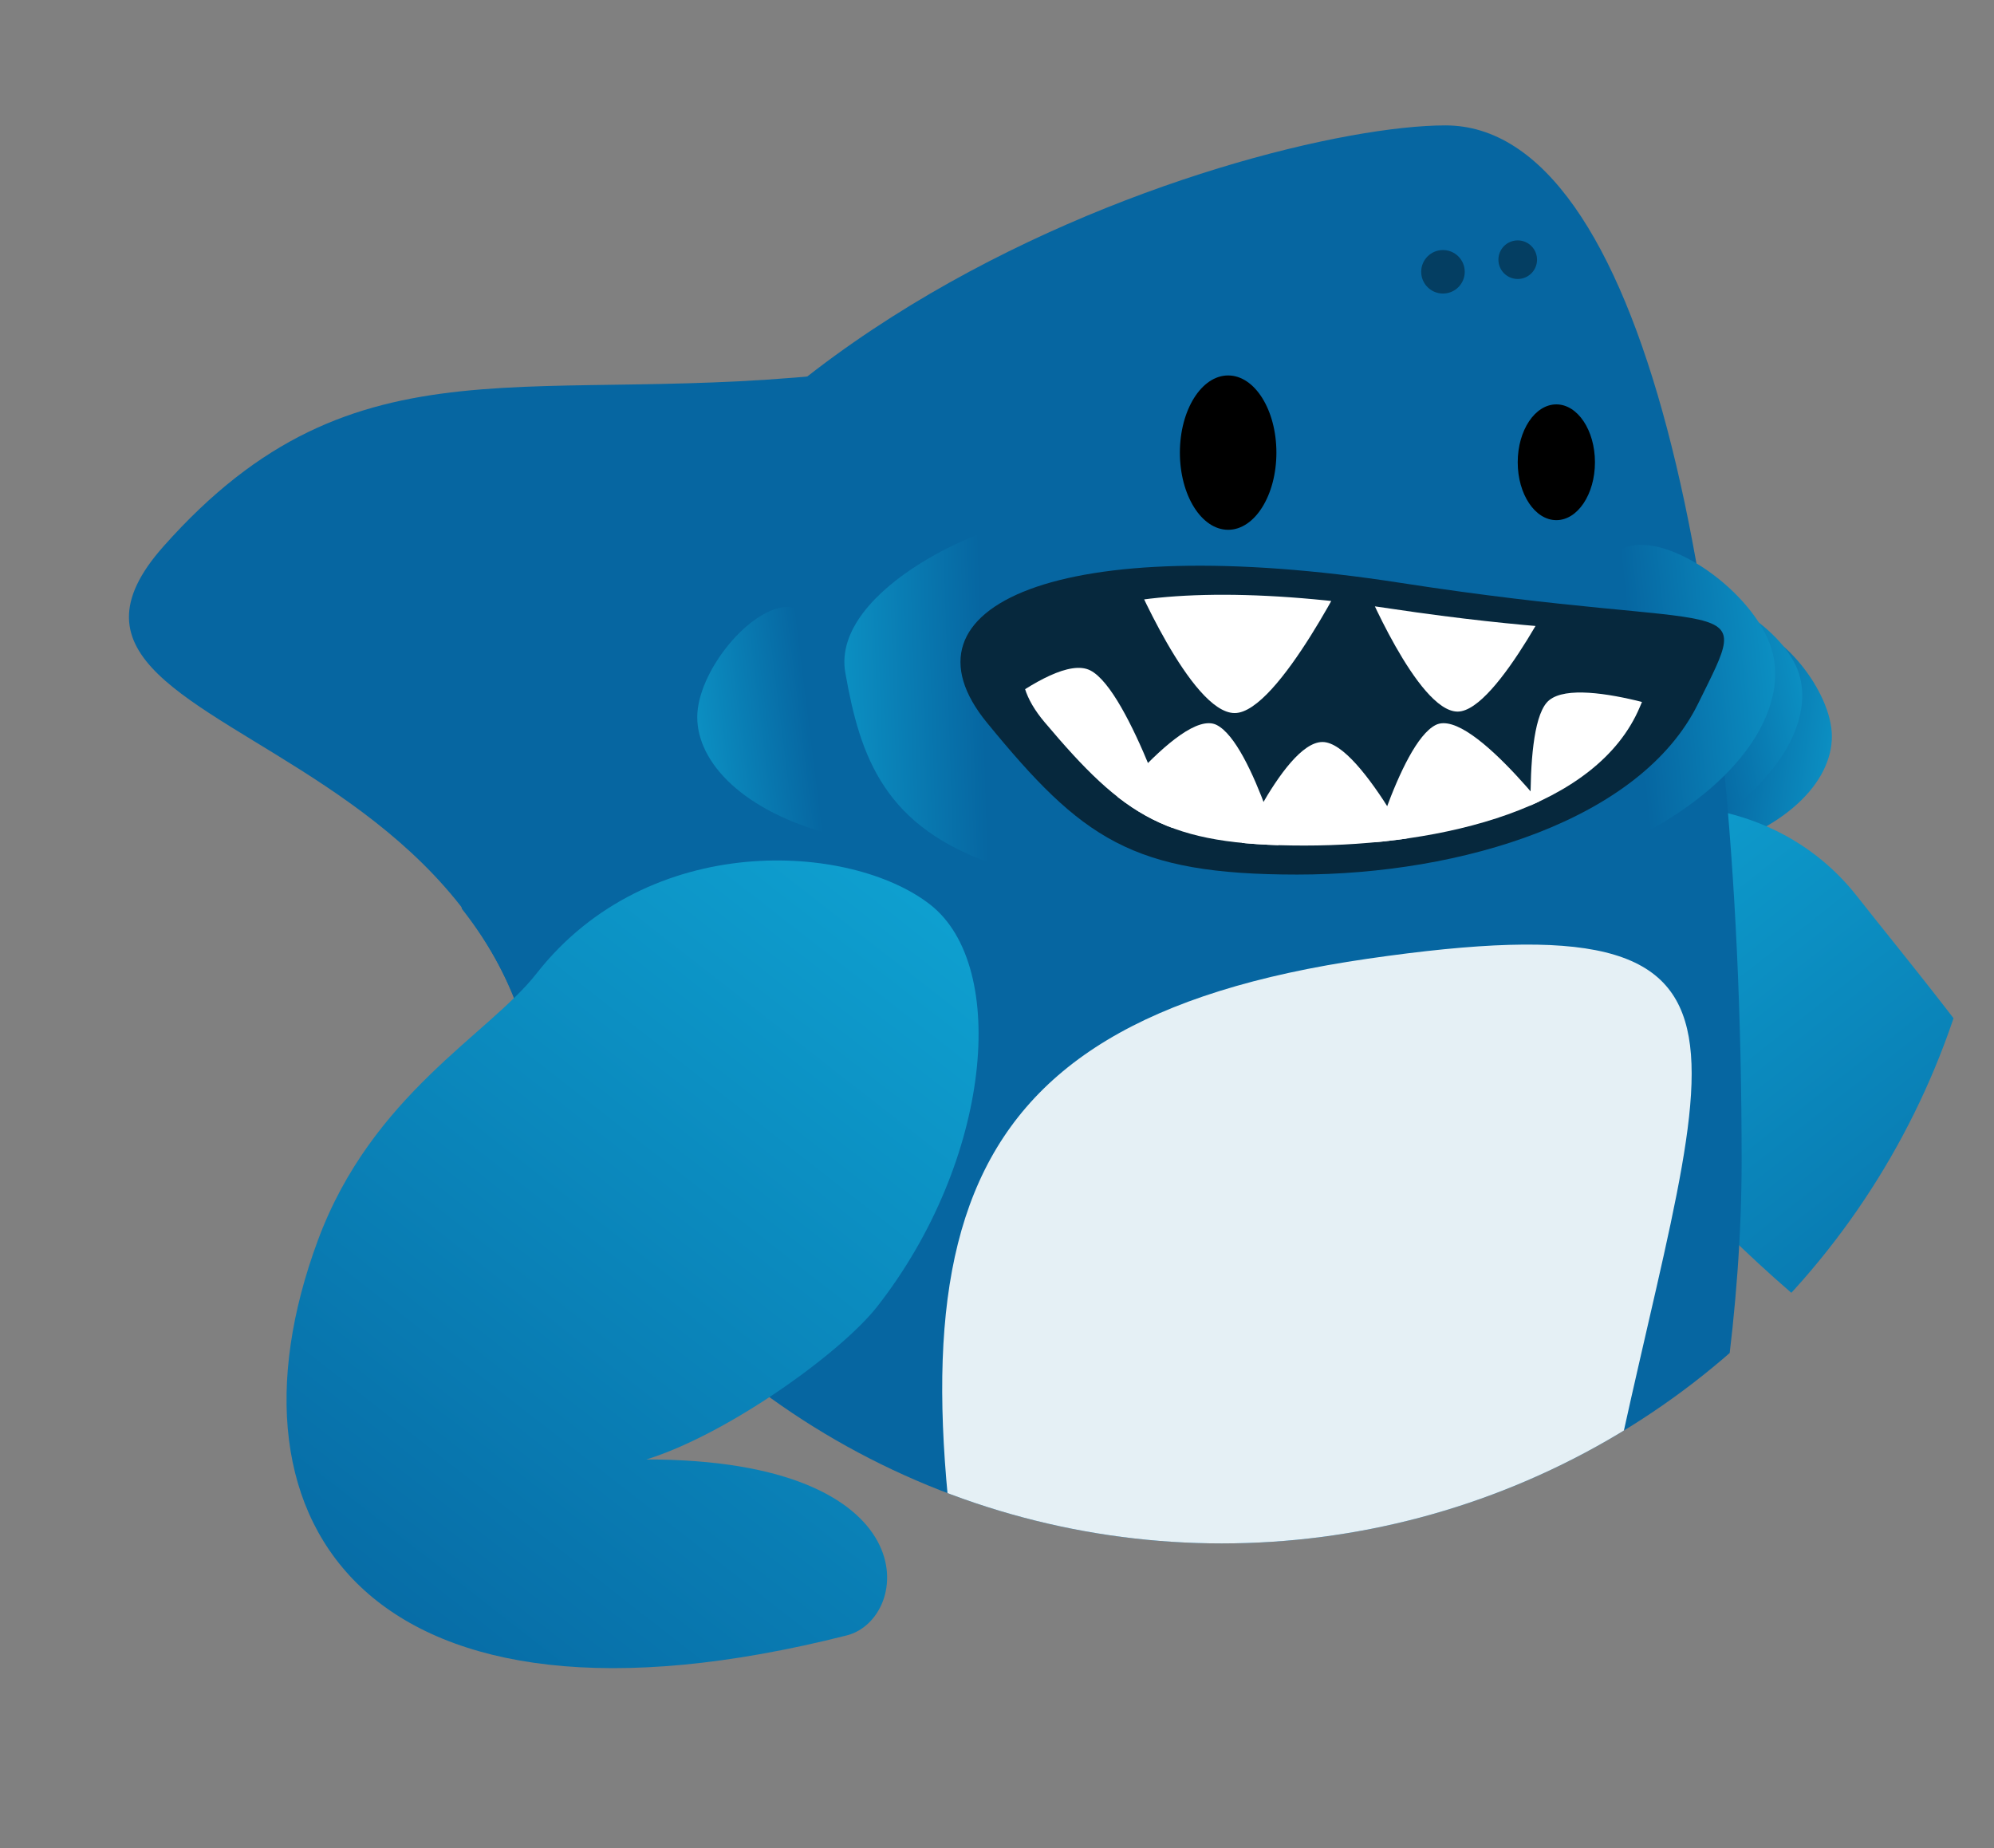 <svg xmlns="http://www.w3.org/2000/svg" xmlns:xlink="http://www.w3.org/1999/xlink" width="144.79" height="134.21" viewBox="0 0 144.79 134.21">
  <rect x="0" y="0" width="144.79" height="134.21" fill="#808080" stroke="none"/>
  <defs>
    <clipPath id="clip-path">
      <ellipse id="Oval_Copy" data-name="Oval Copy" cx="56.071" cy="56.037" rx="56.071" ry="56.037" transform="translate(0 0)" fill="none"/>
    </clipPath>
    <linearGradient id="linear-gradient" x1="1.18" y1="0.593" x2="0.5" y2="0.5" gradientUnits="objectBoundingBox">
      <stop offset="0" stop-color="#0e9fcf"/>
      <stop offset="1" stop-color="#0666a1"/>
    </linearGradient>
    <linearGradient id="linear-gradient-3" x1="0.5" y1="0" y2="1" xlink:href="#linear-gradient"/>
    <linearGradient id="linear-gradient-5" x1="-0.18" y1="0.593" xlink:href="#linear-gradient"/>
    <clipPath id="clip-path-2">
      <path id="Oval" d="M20.472,18.212c10.038,0,21.261-2.679,24.366-10.077s2.739-4-18.095-7.125S-4.166,2.41,1.612,9.258,10.433,18.212,20.472,18.212Z" transform="translate(0.471 0.514)" fill="#06283d"/>
    </clipPath>
  </defs>
  <g id="shark_logo" transform="translate(-0.604 0)">
    <g id="Group_13" data-name="Group 13" transform="translate(33.251)">
      <ellipse id="Oval_Copy-2" data-name="Oval Copy" cx="56.071" cy="56.037" rx="56.071" ry="56.037" transform="translate(0 0)" fill="none"/>
      <g id="Group_13-2" data-name="Group 13" clip-path="url(#clip-path)">
        <g id="Group_12" data-name="Group 12" transform="translate(-37.147 3.502)">
          <g id="Group_11" data-name="Group 11">
            <path id="Oval_Copy_10" data-name="Oval Copy 10" d="M3.762,16.575C10.387,14.871,13.7,11.293,13.7,8S9.869,0,7.125,0,1.278,4.7,1.278,8-2.863,18.278,3.762,16.575Z" transform="translate(123.818 41.973)" fill="url(#linear-gradient)"/>
            <path id="Oval_Copy_9" data-name="Oval Copy 9" d="M3.762,16.575C10.386,14.873,13.7,11.295,13.7,8S9.866,0,7.122,0,1.276,4.7,1.277,8-2.862,18.277,3.762,16.575Z" transform="matrix(0.951, -0.309, 0.309, 0.951, 119.615, 42.001)" fill="url(#linear-gradient)"/>
            <path id="Oval-2" data-name="Oval" d="M14.6,57.843c10-1.282,8.581-30.7,8.575-41.036S14.038,0,9,0s-9,11.135-9,21.56S4.6,59.125,14.6,57.843Z" transform="matrix(0.788, -0.616, 0.616, 0.788, 110.748, 62.634)" fill="url(#linear-gradient-3)"/>
            <path id="Shark" d="M-9.86,22.26C-29.731,9.763-35.8-2.909-56.806.59s21.164,32.5-14.777,59.481S38.3,26.992-9.86,22.26Z" transform="translate(60.272 0.256) rotate(-39)" fill="#0666a1"/>
            <path id="Oval-3" data-name="Oval" d="M37.41,176.745c25.245,0,51.109-60,51.109-101.555S81.247,0,67.011,0,0,15.746,0,57.3,12.164,176.745,37.41,176.745Z" transform="translate(42.446 5.604)" fill="#0666a1"/>
            <path id="Oval-4" data-name="Oval" d="M4.788,20.718c8.43-2.128,12.644-6.6,12.644-10.72S12.556,0,9.064,0,1.624,5.877,1.625,10-3.642,22.846,4.788,20.718Z" transform="translate(114.008 38.187) rotate(-13)" fill="url(#linear-gradient)"/>
            <path id="Oval-5" data-name="Oval" d="M.995,51.322c4.641,6.319,29.9-11.816,35.912-24.94.3-.66,7.123-18.8-.344-22.921-7.862-4.342-17.11-5.9-22.25,3.2S-3.646,45,.995,51.322Z" transform="translate(42.446 170.773)" fill="#0666a1"/>
            <path id="Oval_Copy_5" data-name="Oval Copy 5" d="M39.049,51.322c-4.641,6.319-29.9-11.816-35.912-24.94-.3-.66-7.123-18.8.344-22.921,7.862-4.342,17.11-5.9,22.25,3.2S43.69,45,39.049,51.322Z" transform="translate(76.167 170.773)" fill="#0666a1"/>
            <ellipse id="Oval-6" data-name="Oval" cx="2.804" cy="4.203" rx="2.804" ry="4.203" transform="translate(114.706 25.862)"/>
            <ellipse id="Oval_Copy_6" data-name="Oval Copy 6" cx="3.504" cy="5.604" rx="3.504" ry="5.604" transform="translate(90.175 23.761)"/>
            <ellipse id="Oval-7" data-name="Oval" cx="1.581" cy="1.579" rx="1.581" ry="1.579" transform="translate(107.697 14.655)" opacity="0.393"/>
            <ellipse id="Oval_Copy_7" data-name="Oval Copy 7" cx="1.402" cy="1.401" rx="1.402" ry="1.401" transform="translate(113.304 13.954)" opacity="0.393"/>
            <path id="Oval_Copy_11" data-name="Oval Copy 11" d="M-3.762,16.575C-10.387,14.871-13.7,11.293-13.7,8s3.83-8,6.574-8,5.847,4.7,5.847,8S2.863,18.278-3.762,16.575Z" transform="translate(68.83 40.572)" fill="url(#linear-gradient-5)"/>
            <path id="Oval_Copy_12" data-name="Oval Copy 12" d="M-3.762,16.575C-10.387,14.872-13.7,11.294-13.7,8s3.831-8,6.575-8,5.846,4.7,5.846,8S2.862,18.277-3.762,16.575Z" transform="translate(75.3 41.082) rotate(14)" fill="url(#linear-gradient-5)"/>
            <path id="Oval_Copy_8" data-name="Oval Copy 8" d="M-4.788,25.28c-8.43-2.129-10.527-7.164-12.03-13.188S-6.792,0-3.3,0s1.675,10.44,1.675,14.559S3.643,27.409-4.788,25.28Z" transform="matrix(0.998, 0.07, -0.07, 0.998, 83.512, 34.457)" fill="url(#linear-gradient-5)"/>
            <path id="Oval-8" data-name="Oval" d="M24.454,22.427c11.991,0,24.96-3.985,29.106-12.409S56.833,5.1,31.946,1.244-4.977,2.968,1.925,11.4,12.463,22.427,24.454,22.427Z" transform="translate(74.242 37.577)" fill="#06283d"/>
            <g id="Group_10" data-name="Group 10" transform="translate(78.271 39.171)">
              <path id="Oval-9" data-name="Oval" d="M20.472,18.212c10.038,0,21.261-2.679,24.366-10.077s2.739-4-18.095-7.125S-4.166,2.41,1.612,9.258,10.433,18.212,20.472,18.212Z" transform="translate(0.471 0.514)" fill="#06283d"/>
              <g id="Group_10-2" data-name="Group 10" clip-path="url(#clip-path-2)">
                <path id="Path_43" data-name="Path 43" d="M0,6.633S8.117-1.246,11.007.234s6.516,13.075,6.516,13.075L.586,10.4Z" transform="translate(-5.607 5.775)" fill="#fff"/>
                <path id="Path_43_Copy_3" data-name="Path 43 Copy 3" d="M0,6.023S-7.474-1.131-10.134.212s-6,11.867-6,11.867L-.538,9.438Z" transform="matrix(0.921, -0.391, 0.391, 0.921, 47.781, 4.2)" fill="#fff"/>
                <path id="Path_43_Copy" data-name="Path 43 Copy" d="M0,8.459S7.018-1.179,9.678.164s5.258,11.331,5.258,11.331L0,9.348Z" transform="translate(4.895 9.806)" fill="#fff"/>
                <path id="Path_43_Copy_4" data-name="Path 43 Copy 4" d="M0,8.459S-7.018-1.179-9.678.164s-5.258,11.331-5.258,11.331L0,9.348Z" transform="translate(40.157 9.806)" fill="#fff"/>
                <path id="Path_43_Copy_2" data-name="Path 43 Copy 2" d="M0,9.512S3.934,0,6.85,0s7.9,10.4,7.9,10.4H0Z" transform="translate(15.408 11.207)" fill="#fff"/>
                <path id="Path_43_Copy_5" data-name="Path 43 Copy 5" d="M0-10.25S4.3,0,7.485,0s8.636-11.207,8.636-11.207H0Z" transform="translate(8.399 9.106)" fill="#fff"/>
                <path id="Path_43_Copy_6" data-name="Path 43 Copy 6" d="M0-9.512S3.934,0,6.85,0s7.9-10.4,7.9-10.4H0Z" transform="translate(25.221 8.999)" fill="#fff"/>
              </g>
            </g>
            <path id="Oval_Copy_3" data-name="Oval Copy 3" d="M16.263,116.54c13.8,0,24.737-39.612,31.8-74.49S63.121-3.644,30.88,1.03-3.812,22.655,3.251,58.27,2.46,116.54,16.263,116.54Z" transform="translate(72.916 65.088)" fill="#e5f0f5"/>
            <path id="Oval_Copy_4" data-name="Oval Copy 4" d="M-29.238,69.872c-7.317,0-4.4-37.107-4.4-50.351S-19.867,0-12.55,0,.008,12.252,0,25.612-21.921,69.868-29.238,69.872Z" transform="matrix(0.788, 0.616, -0.616, 0.788, 83.061, 72.128)" fill="url(#linear-gradient-3)"/>
          </g>
        </g>
      </g>
    </g>
    <path id="Shark-2" data-name="Shark" d="M0,22.26C-19.871,9.763-25.941-2.909-46.946.59s21.164,32.5-14.777,59.481C-34.231,58.163-31.3,22.5,0,22.26Z" transform="translate(48.571 9.691) rotate(-39)" fill="#0666a1"/>
    <path id="Oval_Copy_4-2" data-name="Oval Copy 4" d="M-.738,45.53C-22.53,73.651-41.92,67.7-48.654,46.577c-3.426-10.748.572-19.422.576-25.029C-48.07,8.3-35.954,0-28.638,0S-13.7,11.981-13.7,25.341c0,4.312-2.862,14.035-6.365,19.083C-3.838,31.742,2.265,41.654-.738,45.53Z" transform="matrix(0.788, 0.616, -0.616, 0.788, 90.718, 83.331)" fill="url(#linear-gradient-3)"/>
  </g>
</svg>
